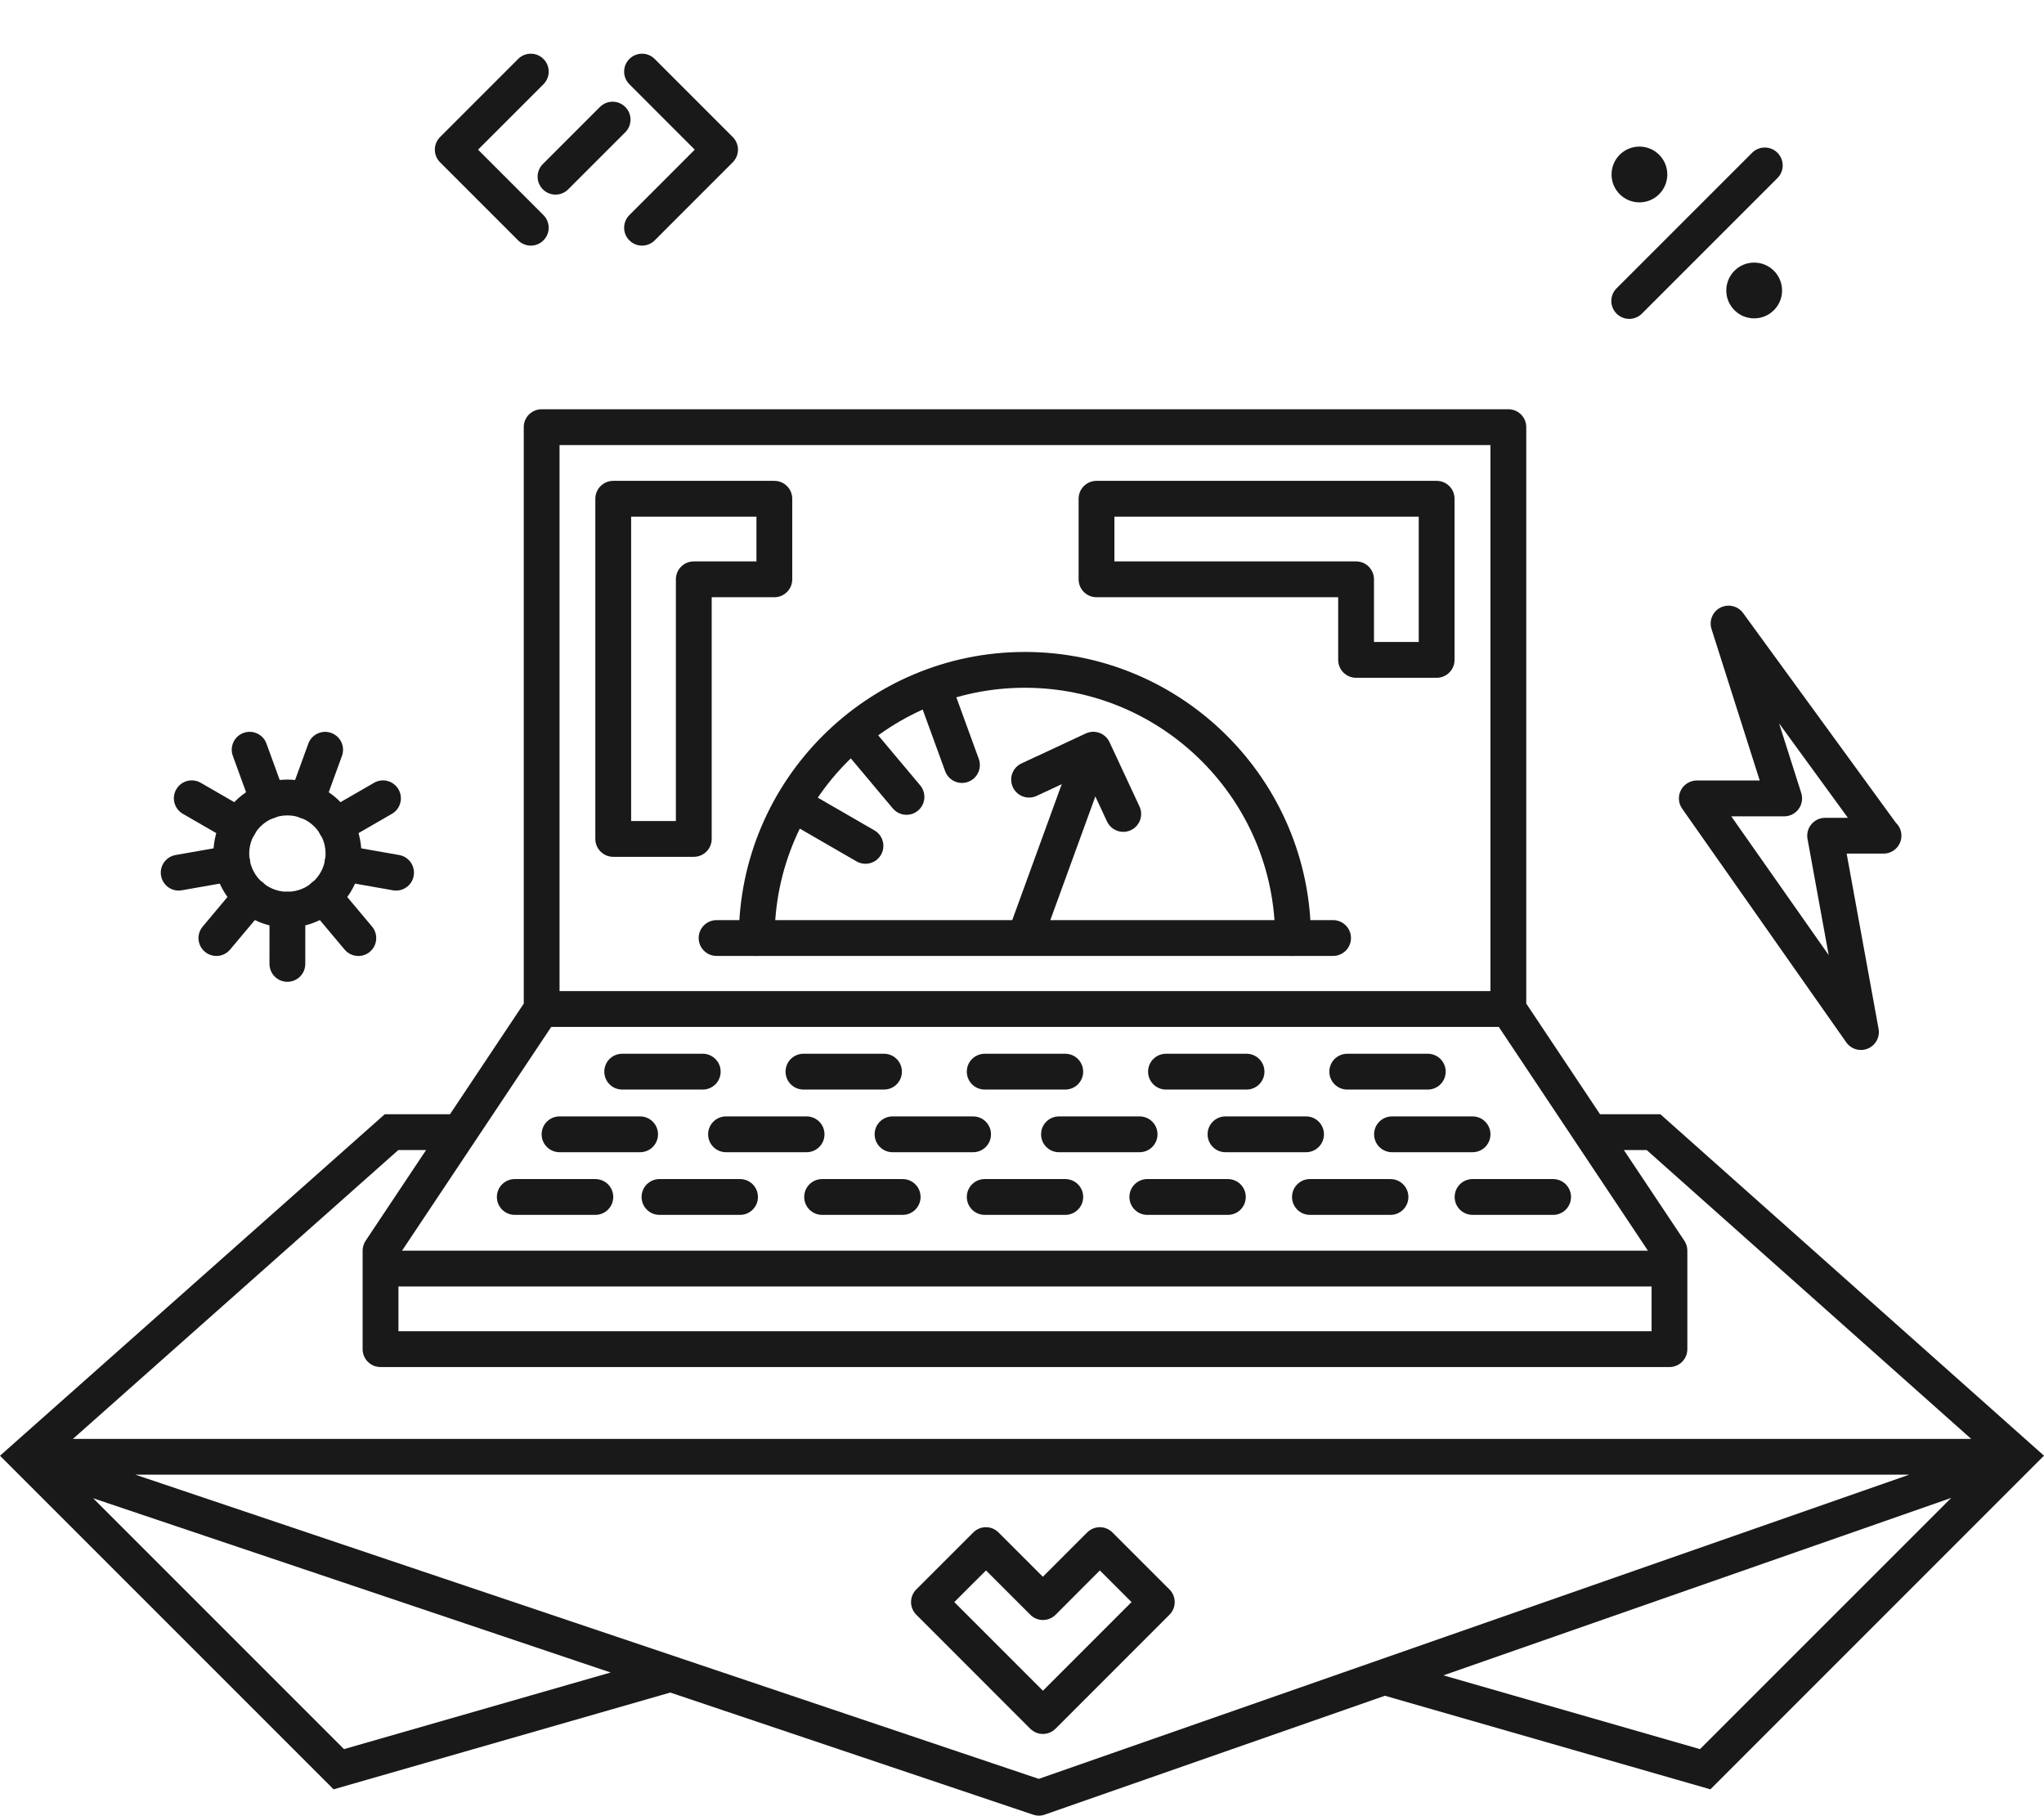 <?xml version="1.0" encoding="utf-8"?>
<!-- Generator: Adobe Illustrator 16.0.0, SVG Export Plug-In . SVG Version: 6.00 Build 0)  -->
<!DOCTYPE svg PUBLIC "-//W3C//DTD SVG 1.1//EN" "http://www.w3.org/Graphics/SVG/1.1/DTD/svg11.dtd">
<svg version="1.1" id="Layer_1" xmlns="http://www.w3.org/2000/svg" xmlns:xlink="http://www.w3.org/1999/xlink" x="0px" y="0px"
	 width="114.178px" height="101.418px" viewBox="0 0 114.178 101.418" enable-background="new 0 0 114.178 101.418"
	 xml:space="preserve">
<g>
	<path fill="#191919" d="M75.751,37.859h4.5c0.553,0,1-0.447,1-1v-9c0-0.553-0.447-1-1-1h-19c-0.554,0-1,0.447-1,1v4.5
		c0,0.553,0.446,1,1,1h13.5v3.5C74.751,37.412,75.198,37.859,75.751,37.859z M62.251,31.359v-2.5h17v7h-2.5v-3.5
		c0-0.553-0.447-1-1-1H62.251z"/>
	<path fill="#191919" d="M39.755,46.859v-13.5h3.5c0.553,0,1-0.447,1-1v-4.5c0-0.553-0.447-1-1-1h-9c-0.553,0-1,0.447-1,1v19
		c0,0.553,0.447,1,1,1h4.5C39.308,47.859,39.755,47.412,39.755,46.859z M38.755,31.359c-0.553,0-1,0.447-1,1v13.5h-2.5v-17h7v2.5
		H38.755z"/>
	<path fill="#191919" d="M54.368,85.598l-3.184,3.182c-0.391,0.392-0.391,1.023,0.002,1.414l6.363,6.365
		c0.391,0.391,1.022,0.391,1.414,0l6.363-6.365c0.391-0.391,0.391-1.022,0-1.414l-3.183-3.182c-0.391-0.392-1.022-0.392-1.414,0
		l-2.475,2.475l-2.476-2.475C55.391,85.206,54.759,85.206,54.368,85.598z M61.438,87.719l1.769,1.768l-4.949,4.951l-4.95-4.951
		l1.769-1.768l2.476,2.475c0.391,0.393,1.023,0.392,1.414,0L61.438,87.719z"/>
	<path fill="#191919" d="M34.756,60.859h4.5c0.553,0,1-0.447,1-1s-0.447-1-1-1h-4.5c-0.553,0-1,0.447-1,1
		S34.204,60.859,34.756,60.859z"/>
	<path fill="#191919" d="M44.881,60.859h4.5c0.553,0,1-0.447,1-1s-0.447-1-1-1h-4.5c-0.553,0-1,0.447-1,1
		S44.329,60.859,44.881,60.859z"/>
	<path fill="#191919" d="M55.006,60.859h4.5c0.553,0,1-0.447,1-1s-0.447-1-1-1h-4.5c-0.553,0-1,0.447-1,1
		S54.454,60.859,55.006,60.859z"/>
	<path fill="#191919" d="M65.132,60.859h4.5c0.553,0,1-0.447,1-1s-0.447-1-1-1h-4.5c-0.553,0-1,0.447-1,1
		S64.579,60.859,65.132,60.859z"/>
	<path fill="#191919" d="M75.257,60.859h4.5c0.553,0,1-0.447,1-1s-0.447-1-1-1h-4.5c-0.553,0-1,0.447-1,1
		S74.704,60.859,75.257,60.859z"/>
	<path fill="#191919" d="M31.256,64.359h4.5c0.553,0,1-0.447,1-1s-0.447-1-1-1h-4.5c-0.553,0-1,0.447-1,1
		S30.704,64.359,31.256,64.359z"/>
	<path fill="#191919" d="M40.556,62.359c-0.553,0-1,0.447-1,1s0.447,1,1,1h4.5c0.553,0,1-0.447,1-1s-0.447-1-1-1H40.556z"/>
	<path fill="#191919" d="M49.857,62.359c-0.553,0-1,0.447-1,1s0.447,1,1,1h4.5c0.554,0,1-0.447,1-1s-0.446-1-1-1H49.857z"/>
	<path fill="#191919" d="M59.155,62.359c-0.553,0-1,0.447-1,1s0.447,1,1,1h4.503c0.553,0,1-0.447,1-1s-0.447-1-1-1H59.155z"/>
	<path fill="#191919" d="M76.757,63.359c0,0.553,0.447,1,1,1h4.5c0.553,0,1-0.447,1-1s-0.447-1-1-1h-4.5
		C77.204,62.359,76.757,62.807,76.757,63.359z"/>
	<path fill="#191919" d="M72.956,62.359h-4.5c-0.554,0-1,0.447-1,1s0.446,1,1,1h4.5c0.553,0,1-0.447,1-1
		S73.509,62.359,72.956,62.359z"/>
	<path fill="#191919" d="M86.757,65.859h-4.5c-0.553,0-1,0.447-1,1s0.447,1,1,1h4.5c0.553,0,1-0.447,1-1S87.31,65.859,86.757,65.859
		z"/>
	<path fill="#191919" d="M77.673,65.859h-4.5c-0.553,0-1,0.447-1,1s0.447,1,1,1h4.5c0.553,0,1-0.447,1-1
		S78.226,65.859,77.673,65.859z"/>
	<path fill="#191919" d="M68.589,65.859h-4.5c-0.553,0-1,0.447-1,1s0.447,1,1,1h4.5c0.553,0,1-0.447,1-1
		S69.142,65.859,68.589,65.859z"/>
	<path fill="#191919" d="M59.507,65.859h-4.5c-0.553,0-1,0.447-1,1s0.447,1,1,1h4.5c0.553,0,1-0.447,1-1S60.06,65.859,59.507,65.859
		z"/>
	<path fill="#191919" d="M50.423,65.859h-4.5c-0.553,0-1,0.447-1,1s0.447,1,1,1h4.5c0.553,0,1-0.447,1-1
		S50.976,65.859,50.423,65.859z"/>
	<path fill="#191919" d="M41.339,65.859h-4.5c-0.553,0-1,0.447-1,1s0.447,1,1,1h4.5c0.553,0,1-0.447,1-1
		S41.892,65.859,41.339,65.859z"/>
	<path fill="#191919" d="M33.256,65.859h-4.5c-0.553,0-1,0.447-1,1s0.447,1,1,1h4.5c0.553,0,1-0.447,1-1
		S33.809,65.859,33.256,65.859z"/>
	<path fill="#191919" stroke="#ED1C24" stroke-width="0.3" stroke-miterlimit="10" d="M42.263,58.266"/>
	<path fill="#191919" stroke="#ED1C24" stroke-width="0.3" stroke-miterlimit="10" d="M46.127,62.87"/>
	<path fill="#191919" stroke="#ED1C24" stroke-width="0.3" stroke-miterlimit="10" d="M51.334,65.877"/>
	<path fill="#191919" stroke="#ED1C24" stroke-width="0.3" stroke-miterlimit="10" d="M57.255,66.921"/>
	<path fill="#191919" stroke="#ED1C24" stroke-width="0.3" stroke-miterlimit="10" d="M63.177,65.877"/>
	<path fill="#191919" stroke="#ED1C24" stroke-width="0.3" stroke-miterlimit="10" d="M68.384,62.871"/>
	<path fill="#191919" stroke="#ED1C24" stroke-width="0.3" stroke-miterlimit="10" d="M72.247,58.266"/>
	<g>
		<g>
			<path fill="#191919" d="M53.734,43.733c-0.407,0-0.792-0.252-0.938-0.658l-1.312-3.6c-0.188-0.519,0.078-1.093,0.599-1.282
				c0.517-0.191,1.093,0.079,1.28,0.597l1.312,3.6c0.188,0.519-0.078,1.093-0.598,1.282C53.963,43.714,53.847,43.733,53.734,43.733z
				"/>
		</g>
		<g>
			<path fill="#191919" d="M50.639,45.512c-0.286,0-0.569-0.122-0.768-0.357l-2.464-2.937c-0.354-0.423-0.3-1.054,0.123-1.409
				c0.426-0.355,1.056-0.299,1.409,0.124l2.464,2.937c0.354,0.423,0.3,1.054-0.124,1.409C51.093,45.435,50.866,45.512,50.639,45.512
				z"/>
		</g>
		<g>
			<path fill="#191919" d="M48.344,48.248c-0.17,0-0.342-0.043-0.499-0.134l-3.318-1.916c-0.479-0.276-0.643-0.888-0.365-1.366
				c0.275-0.479,0.888-0.642,1.365-0.366l3.318,1.916c0.479,0.276,0.643,0.888,0.366,1.366
				C49.026,48.069,48.69,48.248,48.344,48.248z"/>
		</g>
		<g>
			<path fill="#191919" d="M74.466,53.395H40.028c-0.553,0-1-0.447-1-1c0-0.551,0.447-1,1-1h34.438c0.553,0,1,0.449,1,1
				C75.466,52.947,75.019,53.395,74.466,53.395z"/>
		</g>
		<g>
			<g>
				<path fill="#191919" d="M72.228,53.395c-0.553,0-1-0.447-1-1c0-7.708-6.271-13.979-13.979-13.979
					c-7.708,0-13.979,6.271-13.979,13.979c0,0.553-0.447,1-1,1s-1-0.447-1-1c0-8.812,7.168-15.979,15.979-15.979
					s15.979,7.169,15.979,15.979C73.228,52.947,72.78,53.395,72.228,53.395z"/>
			</g>
		</g>
		<g>
			<g>
				<path fill="#191919" d="M57.248,53.389c-0.113,0-0.229-0.02-0.343-0.061c-0.52-0.188-0.786-0.764-0.598-1.281l3.518-9.664
					c0.188-0.519,0.766-0.789,1.28-0.598c0.521,0.188,0.787,0.763,0.599,1.281l-3.519,9.665
					C58.04,53.137,57.656,53.389,57.248,53.389z"/>
			</g>
			<g>
				<path fill="#191919" d="M62.747,46.465c-0.377,0-0.738-0.213-0.908-0.578l-1.25-2.682l-2.681,1.25
					c-0.504,0.236-1.097,0.016-1.329-0.484c-0.233-0.5-0.018-1.096,0.482-1.329l3.587-1.672c0.504-0.235,1.097-0.017,1.33,0.484
					l1.672,3.588c0.234,0.5,0.019,1.095-0.481,1.329C63.032,46.435,62.888,46.465,62.747,46.465z"/>
			</g>
		</g>
	</g>
	<g>
		<g>
			<path fill="#191919" d="M16.052,51.811c-2.277,0-4.131-1.854-4.131-4.132c0-2.279,1.854-4.133,4.131-4.133
				c2.28,0,4.135,1.854,4.135,4.133C20.187,49.957,18.333,51.811,16.052,51.811z M16.052,45.545c-1.175,0-2.131,0.957-2.131,2.133
				c0,1.176,0.956,2.133,2.131,2.133c1.177,0,2.135-0.957,2.135-2.133C18.187,46.502,17.229,45.545,16.052,45.545z"/>
		</g>
		<g>
			<g>
				<path fill="#191919" d="M14.987,45.745c-0.407,0-0.792-0.252-0.938-0.659l-1.043-2.866c-0.189-0.519,0.078-1.093,0.598-1.282
					c0.517-0.19,1.093,0.08,1.281,0.598l1.043,2.866c0.189,0.519-0.078,1.093-0.598,1.282C15.216,45.725,15.1,45.745,14.987,45.745z
					"/>
			</g>
			<g>
				<path fill="#191919" d="M13.353,47.115c-0.17,0-0.342-0.043-0.499-0.134l-2.642-1.525C9.734,45.18,9.57,44.568,9.846,44.09
					c0.276-0.479,0.888-0.643,1.366-0.366l2.642,1.525c0.479,0.276,0.644,0.888,0.366,1.366
					C14.035,46.936,13.699,47.115,13.353,47.115z"/>
			</g>
			<g>
				<path fill="#191919" d="M9.979,49.744c-0.477,0-0.897-0.341-0.982-0.827c-0.098-0.544,0.268-1.062,0.811-1.158l2.996-0.527
					c0.55-0.098,1.062,0.267,1.158,0.812c0.097,0.544-0.269,1.062-0.812,1.158l-2.996,0.527
					C10.094,49.739,10.037,49.744,9.979,49.744z"/>
			</g>
			<g>
				<path fill="#191919" d="M12.088,53.396c-0.228,0-0.454-0.076-0.643-0.233c-0.423-0.354-0.479-0.985-0.123-1.409l1.958-2.333
					c0.354-0.422,0.984-0.478,1.408-0.123c0.423,0.355,0.479,0.986,0.123,1.409l-1.958,2.333
					C12.658,53.275,12.375,53.396,12.088,53.396z"/>
			</g>
			<g>
				<path fill="#191919" d="M16.053,54.84L16.053,54.84c-0.553,0-1-0.447-1-1l0.001-3.029c0-0.552,0.448-1,1-1l0,0
					c0.553,0,1,0.448,1,1l-0.001,3.029C17.053,54.393,16.605,54.84,16.053,54.84z"/>
			</g>
			<g>
				<path fill="#191919" d="M20.018,53.398c-0.286,0-0.568-0.123-0.768-0.357l-1.957-2.333c-0.354-0.423-0.299-1.054,0.124-1.409
					c0.425-0.355,1.055-0.299,1.409,0.124l1.957,2.333c0.354,0.424,0.299,1.055-0.124,1.409
					C20.472,53.322,20.245,53.398,20.018,53.398z"/>
			</g>
			<g>
				<path fill="#191919" d="M22.127,49.744c-0.059,0-0.116-0.005-0.175-0.015l-2.994-0.527c-0.544-0.096-0.907-0.614-0.812-1.158
					s0.61-0.909,1.158-0.812l2.994,0.527c0.544,0.096,0.907,0.614,0.811,1.158C23.026,49.403,22.604,49.744,22.127,49.744z"/>
			</g>
			<g>
				<path fill="#191919" d="M18.755,47.115c-0.346,0-0.683-0.179-0.867-0.5c-0.276-0.478-0.112-1.09,0.366-1.366l2.64-1.524
					c0.477-0.278,1.089-0.113,1.366,0.366c0.276,0.478,0.112,1.09-0.366,1.366l-2.64,1.524
					C19.097,47.072,18.925,47.115,18.755,47.115z"/>
			</g>
			<g>
				<path fill="#191919" d="M17.121,45.745c-0.113,0-0.229-0.02-0.343-0.061c-0.52-0.189-0.786-0.763-0.598-1.282l1.043-2.865
					c0.188-0.518,0.767-0.788,1.281-0.597c0.52,0.189,0.787,0.763,0.598,1.282l-1.043,2.865
					C17.913,45.492,17.529,45.745,17.121,45.745z"/>
			</g>
		</g>
	</g>
	<g>
		<path fill="#191919" d="M103.95,58.648c-0.316,0-0.625-0.152-0.818-0.426l-9.166-13.052c-0.215-0.305-0.242-0.705-0.07-1.036
			c0.174-0.331,0.517-0.539,0.89-0.539h3.512l-2.693-8.462c-0.147-0.467,0.062-0.974,0.5-1.195c0.439-0.221,0.974-0.093,1.263,0.303
			l8.534,11.714c0.191,0.182,0.312,0.439,0.312,0.724c0,0.552-0.447,1-1,1c-0.006,0-0.012,0-0.021,0h-2.039l1.783,9.789
			c0.084,0.463-0.164,0.92-0.598,1.102C104.212,58.623,104.081,58.648,103.95,58.648z M96.708,45.597l5.442,7.75l-1.182-6.487
			c-0.053-0.292,0.025-0.592,0.217-0.82c0.189-0.228,0.472-0.359,0.769-0.359h1.27l-3.844-5.276l1.238,3.889
			c0.096,0.304,0.041,0.636-0.146,0.894c-0.188,0.257-0.488,0.41-0.807,0.41h-2.957V45.597z"/>
	</g>
	<g>
		<g>
			<path fill="#191919" d="M31.032,10.87c-0.257,0-0.513-0.098-0.707-0.293c-0.392-0.391-0.392-1.024,0-1.415l3.188-3.188
				c0.391-0.39,1.023-0.39,1.414,0c0.391,0.39,0.391,1.024,0,1.415l-3.189,3.188C31.543,10.772,31.288,10.87,31.032,10.87z"/>
		</g>
		<g>
			<path fill="#191919" d="M29.65,13.72c-0.256,0-0.512-0.098-0.707-0.293l-4.359-4.36c-0.392-0.391-0.392-1.023,0-1.414l4.359-4.36
				c0.392-0.391,1.023-0.391,1.414,0c0.392,0.391,0.392,1.023,0,1.414L26.704,8.36l3.652,3.653c0.392,0.391,0.392,1.023,0,1.414
				C30.162,13.622,29.906,13.72,29.65,13.72z"/>
		</g>
		<g>
			<path fill="#191919" d="M35.864,13.72c-0.256,0-0.512-0.098-0.706-0.293c-0.392-0.39-0.392-1.023,0-1.414l3.651-3.653
				l-3.651-3.653c-0.392-0.391-0.392-1.024,0-1.414c0.391-0.391,1.022-0.391,1.413,0l4.359,4.36c0.391,0.391,0.391,1.023,0,1.414
				l-4.359,4.36C36.375,13.622,36.12,13.72,35.864,13.72z"/>
		</g>
	</g>
	<g>
		<path fill="#191919" d="M91.009,17.811c-0.256,0-0.512-0.098-0.707-0.293c-0.391-0.391-0.391-1.024,0-1.414l7.572-7.571
			c0.391-0.391,1.022-0.391,1.414,0c0.391,0.391,0.391,1.024,0,1.414l-7.572,7.571C91.521,17.713,91.265,17.811,91.009,17.811z"/>
	</g>
	<path fill="#191919" d="M97.987,14.667c-0.858,0-1.557,0.697-1.557,1.559c0,0.859,0.697,1.557,1.557,1.557
		c0.861,0,1.56-0.697,1.56-1.557C99.546,15.364,98.849,14.667,97.987,14.667L97.987,14.667z"/>
	<path fill="#191919" d="M91.579,8.188c-0.861,0-1.558,0.697-1.558,1.557c0,0.861,0.695,1.559,1.558,1.559
		c0.858,0,1.557-0.697,1.557-1.559C93.136,8.886,92.438,8.188,91.579,8.188L91.579,8.188z"/>
	<path fill="#191919" d="M92.749,62.238h-3.371l-4.121-6.182V23.859c0-0.553-0.447-1-1-1h-54c-0.553,0-1,0.447-1,1v32.198
		l-4.121,6.182h-3.645L0,81.312l0.773,0.772c0.024,0.022,0.044,0.052,0.071,0.071l17.79,17.791l18.809-5.406l20.269,6.822
		c0.104,0.035,0.212,0.054,0.32,0.054c0.11,0,0.223-0.019,0.329-0.058l19-6.639l18.181,5.227l18.635-18.637L92.749,62.238z
		 M31.256,24.859h52v30.5h-52V24.859z M30.792,57.359h52.93l8.332,12.5H22.458L30.792,57.359z M92.257,71.859v2.5h-70v-2.5H92.257z
		 M22.25,64.238h1.551l-3.377,5.066c-0.109,0.164-0.168,0.356-0.168,0.555v5.5c0,0.553,0.447,1,1,1h72c0.553,0,1-0.447,1-1v-5.5
		c0-0.197-0.06-0.391-0.168-0.555l-3.379-5.066h1.276l18.125,16.133H4.075L22.25,64.238z M19.216,97.7L5.205,83.688l28.905,9.732
		L19.216,97.7z M58.026,99.361L7.563,82.371h99.083L58.026,99.361z M94.962,97.7L80.63,93.58l28.365-9.912L94.962,97.7z"/>
</g>
</svg>
